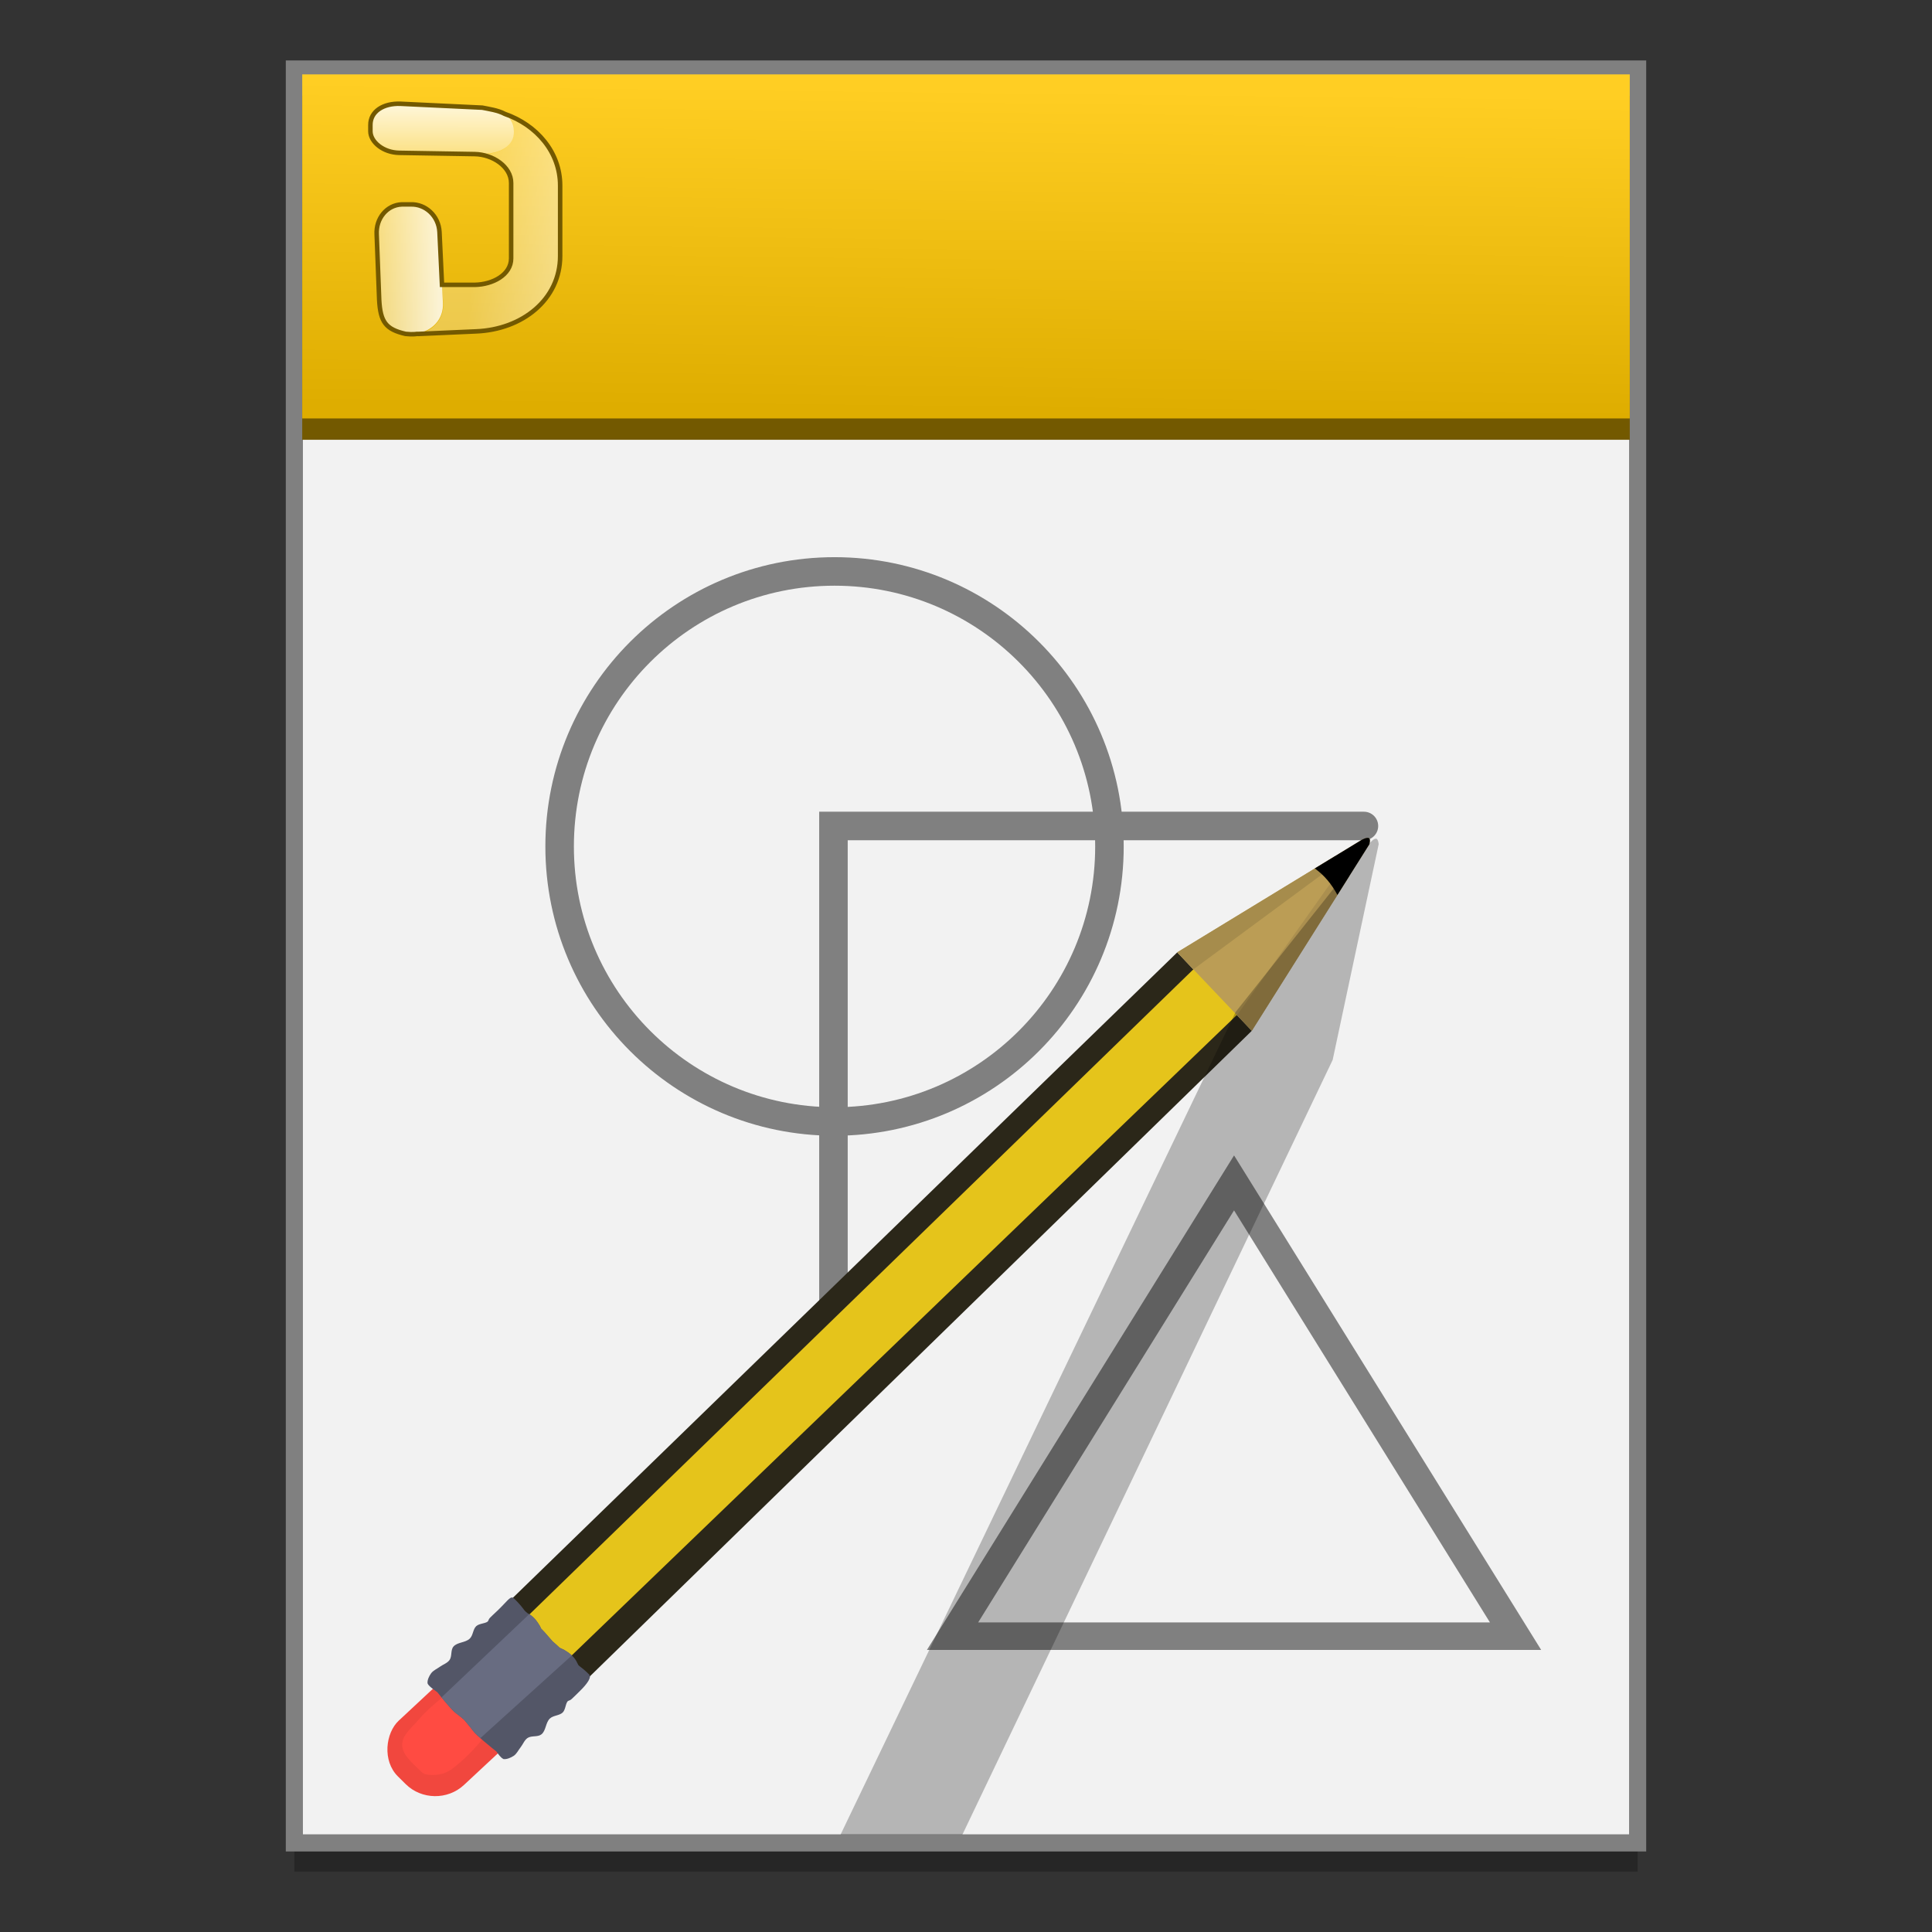 <?xml version="1.0" encoding="UTF-8" standalone="no"?>
<!-- Created with Inkscape (http://www.inkscape.org/) -->

<svg
   xmlns:osb="http://www.openswatchbook.org/uri/2009/osb"
   xmlns:dc="http://purl.org/dc/elements/1.1/"
   xmlns:cc="http://creativecommons.org/ns#"
   xmlns:rdf="http://www.w3.org/1999/02/22-rdf-syntax-ns#"
   xmlns:svg="http://www.w3.org/2000/svg"
   xmlns="http://www.w3.org/2000/svg"
   xmlns:xlink="http://www.w3.org/1999/xlink"
   xmlns:sodipodi="http://sodipodi.sourceforge.net/DTD/sodipodi-0.dtd"
   xmlns:inkscape="http://www.inkscape.org/namespaces/inkscape"
   width="128"
   height="128"
   viewBox="0 0 33.867 33.867"
   version="1.1"
   id="svg8"
   inkscape:version="0.92.2 5c3e80d, 2017-08-06"
   sodipodi:docname="application-table-template.svg">
  <rect x="0" y="0" width="33.867" height="33.867" fill="#333333" stroke="none"/>
  <defs
     id="defs2">
    <linearGradient
       osb:paint="solid"
       id="linearGradient6987">
      <stop
         id="stop6985"
         offset="0"
         style="stop-color:#77d2fb;stop-opacity:1;" />
    </linearGradient>
    <linearGradient
       inkscape:collect="always"
       xlink:href="#linearGradient3981"
       id="linearGradient9248"
       x1="6.153"
       y1="263.782"
       x2="6.086"
       y2="269.727"
       gradientUnits="userSpaceOnUse"
       gradientTransform="matrix(0.952,0,0,0.952,0.819,13.441)" />
    <linearGradient
       id="linearGradient4714">
      <stop
         style="stop-color:#ffffff;stop-opacity:0.824;"
         offset="0"
         id="stop4716" />
      <stop
         style="stop-color:#ffffff;stop-opacity:0.471;"
         offset="1"
         id="stop4718" />
    </linearGradient>
    <linearGradient
       id="linearGradient4778">
      <stop
         style="stop-color:#ffffff;stop-opacity:0.275;"
         offset="0"
         id="stop4780" />
      <stop
         id="stop4784"
         offset="0.5"
         style="stop-color:#ffffff;stop-opacity:0.275;" />
      <stop
         style="stop-color:#ffffff;stop-opacity:0.471;"
         offset="1"
         id="stop4782" />
    </linearGradient>
    <linearGradient
       inkscape:collect="always"
       xlink:href="#linearGradient4714"
       id="linearGradient4989"
       gradientUnits="userSpaceOnUse"
       gradientTransform="matrix(0.037,9.1605925e-4,-0.001,0.034,-46.034,264.779)"
       x1="53.15"
       y1="4.69"
       x2="53.799"
       y2="28.858" />
    <linearGradient
       inkscape:collect="always"
       xlink:href="#linearGradient4714"
       id="linearGradient4992"
       gradientUnits="userSpaceOnUse"
       gradientTransform="matrix(0.037,0,0,0.034,-46.034,264.779)"
       x1="52.278"
       y1="90.006"
       x2="23.595"
       y2="90.006" />
    <linearGradient
       inkscape:collect="always"
       xlink:href="#linearGradient4778"
       id="linearGradient4995"
       gradientUnits="userSpaceOnUse"
       gradientTransform="matrix(0.037,0,0,0.034,-46.034,264.779)"
       x1="35.776"
       y1="56.633"
       x2="108.438"
       y2="65.105" />
    <linearGradient
       id="linearGradient3981">
      <stop
         style="stop-color:#ffce23;stop-opacity:1;"
         offset="0"
         id="stop3983" />
      <stop
         style="stop-color:#dead00;stop-opacity:1;"
         offset="1"
         id="stop3985" />
    </linearGradient>
  </defs>
  <sodipodi:namedview
     id="base"
     pagecolor="#ffffff"
     bordercolor="#666666"
     borderopacity="1.0"
     inkscape:pageopacity="0.0"
     inkscape:pageshadow="2"
     inkscape:zoom="1.9547844"
     inkscape:cx="-116.36189"
     inkscape:cy="99.871287"
     inkscape:document-units="mm"
     inkscape:current-layer="layer1"
     showgrid="false"
     units="px"
     inkscape:window-width="1600"
     inkscape:window-height="798"
     inkscape:window-x="0"
     inkscape:window-y="0"
     inkscape:window-maximized="1"
     showguides="false" />
  <g
     inkscape:label="Layer 1"
     inkscape:groupmode="layer"
     id="layer1"
     transform="translate(0,-263.133)">
    <rect
       style="opacity:0.25;fill:#000000;fill-opacity:1;fill-rule:nonzero;stroke:none;stroke-width:0.3;stroke-linecap:round;stroke-miterlimit:4;stroke-dasharray:none;stroke-dashoffset:0;stroke-opacity:1"
       id="rect914"
       width="23.547"
       height="31.096"
       x="5.16"
       y="264.845" />
    <g
       transform="matrix(0.505,0,0,0.506,-251.503,2.936)"
       id="g2695"
       inkscape:label="Capa 1"
       inkscape:transform-center-x="5.4653607"
       inkscape:transform-center-y="-9.4924686"
       style="stroke-width:4.336">
      <g
         transform="translate(0.42,0.035)"
         inkscape:label="Capa 1"
         id="g2693"
         style="stroke-width:4.336" />
    </g>
    <g
       transform="matrix(0.505,0,0,0.506,-254.241,2.936)"
       id="g2699"
       inkscape:label="Capa 1"
       inkscape:transform-center-x="5.4653607"
       inkscape:transform-center-y="-9.4924686"
       style="stroke-width:4.336">
      <g
         transform="translate(0.42,0.035)"
         inkscape:label="Capa 1"
         id="g2697"
         style="stroke-width:4.336" />
    </g>
    <rect
       y="264.342"
       x="5.16"
       height="31.096"
       width="23.547"
       id="rect2701"
       style="opacity:1;fill:#f2f2f2;fill-opacity:1;fill-rule:nonzero;stroke:#808080;stroke-width:0.3;stroke-linecap:round;stroke-miterlimit:4;stroke-dasharray:none;stroke-dashoffset:0;stroke-opacity:1" />
    <path
       inkscape:connector-curvature="0"
       id="path1905"
       d="m 5.298,264.811 v 6.031 H 28.569 v -6.031 z"
       style="opacity:1;fill:#735900;fill-opacity:1;fill-rule:nonzero;stroke:none;stroke-width:0.3;stroke-linecap:round;stroke-miterlimit:4;stroke-dasharray:none;stroke-dashoffset:0;stroke-opacity:1" />
    <path
       style="opacity:1;fill:url(#linearGradient9248);fill-opacity:1.0;fill-rule:nonzero;stroke:none;stroke-width:0.3;stroke-linecap:round;stroke-miterlimit:4;stroke-dasharray:none;stroke-dashoffset:0;stroke-opacity:1"
       d="m 5.298,264.437 v 6.031 H 28.569 v -6.031 z"
       id="rect2774"
       inkscape:connector-curvature="0" />
    <g
       style="stroke-width:4.291"
       inkscape:transform-center-y="-9.4924686"
       inkscape:transform-center-x="5.4653607"
       inkscape:label="Capa 1"
       id="layer1-4-3-3"
       transform="matrix(0.51,0,0,0.511,-220.887,-3.408)">
      <g
         style="stroke-width:4.291"
         id="layer1-3-65-9-9"
         inkscape:label="Capa 1"
         transform="translate(0.42,0.035)" />
    </g>
    <g
       style="stroke-width:4.291"
       inkscape:transform-center-y="-9.4924686"
       inkscape:transform-center-x="5.4653607"
       inkscape:label="Capa 1"
       id="layer1-4-0"
       transform="matrix(0.51,0,0,0.511,-223.653,-3.408)">
      <g
         style="stroke-width:4.291"
         id="layer1-3-65-5"
         inkscape:label="Capa 1"
         transform="translate(0.42,0.035)" />
    </g>
    <g
       id="g3940"
       style="font-style:normal;font-variant:normal;font-weight:normal;font-stretch:normal;font-size:6.36px;line-height:125%;font-family:'Lucida Grande';-inkscape-font-specification:'Lucida Grande';letter-spacing:0px;word-spacing:0px;fill:#000000;fill-opacity:1;stroke:none;stroke-width:1.051"
       transform="matrix(0.224,0,0,0.224,-20.566,272.95)" />
    <g
       id="g3940-2"
       style="font-style:normal;font-variant:normal;font-weight:normal;font-stretch:normal;font-size:6.36px;line-height:125%;font-family:'Lucida Grande';-inkscape-font-specification:'Lucida Grande';letter-spacing:0px;word-spacing:0px;fill:#000000;fill-opacity:1;stroke:none;stroke-width:0.381"
       transform="matrix(0.618,0,0,0.618,-66.581,262.693)" />
    <g
       style="stroke-width:4.291"
       inkscape:transform-center-y="-9.4924686"
       inkscape:transform-center-x="5.4653607"
       inkscape:label="Capa 1"
       id="layer1-4-3-9"
       transform="matrix(0.51,0,0,0.511,-217.771,0.345)">
      <g
         style="stroke-width:4.291"
         id="layer1-3-65-9-97"
         inkscape:label="Capa 1"
         transform="translate(0.42,0.035)" />
    </g>
    <g
       style="stroke-width:4.291"
       inkscape:transform-center-y="-9.4924686"
       inkscape:transform-center-x="5.4653607"
       inkscape:label="Capa 1"
       id="layer1-4-03"
       transform="matrix(0.51,0,0,0.511,-220.537,0.345)">
      <g
         style="stroke-width:4.291"
         id="layer1-3-65-98"
         inkscape:label="Capa 1"
         transform="translate(0.42,0.035)" />
    </g>
    <g
       id="g3940-6"
       style="font-style:normal;font-variant:normal;font-weight:normal;font-stretch:normal;font-size:6.36px;line-height:125%;font-family:'Lucida Grande';-inkscape-font-specification:'Lucida Grande';letter-spacing:0px;word-spacing:0px;fill:#000000;fill-opacity:1;stroke:none;stroke-width:1.051"
       transform="matrix(0.224,0,0,0.224,-17.45,276.703)" />
    <g
       style="stroke-width:4.336"
       inkscape:transform-center-y="-9.4924686"
       inkscape:transform-center-x="5.4653607"
       inkscape:label="Capa 1"
       id="layer1-4-3-3-5"
       transform="matrix(0.505,0,0,0.506,-320.067,-0.551)">
      <g
         style="stroke-width:4.336"
         id="layer1-3-65-9-9-7"
         inkscape:label="Capa 1"
         transform="translate(0.42,0.035)" />
    </g>
    <g
       style="stroke-width:4.336"
       inkscape:transform-center-y="-9.4924686"
       inkscape:transform-center-x="5.4653607"
       inkscape:label="Capa 1"
       id="layer1-4-0-6"
       transform="matrix(0.505,0,0,0.506,-322.805,-0.551)">
      <g
         style="stroke-width:4.336"
         id="layer1-3-65-5-2"
         inkscape:label="Capa 1"
         transform="translate(0.42,0.035)" />
    </g>
    <g
       style="stroke-width:4.284"
       inkscape:transform-center-y="-9.4924686"
       inkscape:transform-center-x="5.4653607"
       inkscape:label="Capa 1"
       id="layer1-4-3"
       transform="matrix(0.511,0,0,0.512,-263.872,-0.148)">
      <g
         style="stroke-width:4.284"
         id="layer1-3-65-9"
         inkscape:label="Capa 1"
         transform="translate(0.42,0.035)" />
    </g>
    <g
       style="stroke-width:4.284"
       inkscape:transform-center-y="-9.4924686"
       inkscape:transform-center-x="5.4653607"
       inkscape:label="Capa 1"
       id="layer1-4"
       transform="matrix(0.511,0,0,0.512,-266.643,-0.148)">
      <g
         style="stroke-width:4.284"
         id="layer1-3-65"
         inkscape:label="Capa 1"
         transform="translate(0.42,0.035)" />
    </g>
    <g
       id="g3940-3"
       style="font-style:normal;font-variant:normal;font-weight:normal;font-stretch:normal;font-size:6.36px;line-height:125%;font-family:'Lucida Grande';-inkscape-font-specification:'Lucida Grande';letter-spacing:0px;word-spacing:0px;fill:#000000;fill-opacity:1;stroke:none;stroke-width:1.049"
       transform="matrix(0.225,0,0,0.225,-63.215,276.673)" />
    <g
       style="stroke-width:4.328"
       inkscape:transform-center-y="-9.4924686"
       inkscape:transform-center-x="5.4653607"
       inkscape:label="Capa 1"
       id="layer1-4-3-3-9"
       transform="matrix(0.506,0,0,0.507,-366.341,-1.045)">
      <g
         style="stroke-width:4.328"
         id="layer1-3-65-9-9-9"
         inkscape:label="Capa 1"
         transform="translate(0.42,0.035)" />
    </g>
    <g
       style="stroke-width:4.328"
       inkscape:transform-center-y="-9.4924686"
       inkscape:transform-center-x="5.4653607"
       inkscape:label="Capa 1"
       id="layer1-4-0-7"
       transform="matrix(0.506,0,0,0.507,-369.083,-1.045)">
      <g
         style="stroke-width:4.328"
         id="layer1-3-65-5-0"
         inkscape:label="Capa 1"
         transform="translate(0.42,0.035)" />
    </g>
    <g
       id="g1556"
       transform="translate(51.793)">
      <path
         inkscape:connector-curvature="0"
         id="rect3060"
         d="m -43.053,265.084 c 0.154,0.068 0.259,0.184 0.264,0.353 0.009,0.262 -0.25,0.4 -0.551,0.397 h -0.132 c 0.316,0.005 0.639,0.219 0.639,0.507 v 1.322 c 1.02e-4,0.287 -0.323,0.458 -0.639,0.463 h -0.573 l 0.022,0.33 c 0.013,0.269 -0.179,0.471 -0.418,0.529 l 0.991,-0.044 c 0.814,-0.032 1.476,-0.56 1.476,-1.322 v -1.234 c 0,-0.629 -0.464,-1.137 -1.079,-1.3 z"
         clip-path="none"
         style="fill:url(#linearGradient4995);fill-opacity:1;stroke:none;stroke-width:0.265" />
      <path
         sodipodi:nodetypes="ssssccsss"
         inkscape:connector-curvature="0"
         id="rect3011"
         d="m -44.751,266.719 0.167,-0.007 c 0.261,-0.01 0.482,0.209 0.495,0.493 l 0.06,1.241 c 0.014,0.284 -0.188,0.486 -0.446,0.531 0,0 -0.075,0.015 -0.208,0.002 -0.35,-0.08 -0.43,-0.217 -0.451,-0.6 l -0.062,-1.129 c -0.016,-0.283 0.185,-0.52 0.446,-0.531 z"
         style="fill:url(#linearGradient4992);fill-opacity:1;stroke:none;stroke-width:0.265" />
      <path
         sodipodi:nodetypes="sssssssss"
         inkscape:connector-curvature="0"
         id="rect3032"
         d="m -44.771,264.952 1.437,0.058 c 0.301,0.012 0.54,0.16 0.548,0.42 l 2.33e-4,0.007 c 0.009,0.262 -0.256,0.396 -0.557,0.392 l -1.446,-0.017 c -0.281,-0.003 -0.517,-0.2 -0.52,-0.386 l -0.001,-0.095 c -0.004,-0.242 0.238,-0.392 0.539,-0.38 z"
         style="fill:url(#linearGradient4989);fill-opacity:1;stroke:none;stroke-width:0.265" />
      <path
         sodipodi:nodetypes="ccccccccccccccccccssccc"
         id="path4835"
         d="m -44.771,264.952 c -0.301,-0.012 -0.532,0.133 -0.529,0.375 v 0.11 c 0.003,0.185 0.225,0.371 0.507,0.375 l 1.321,0.022 c 0.316,0.005 0.639,0.219 0.639,0.507 v 1.322 c 1.01e-4,0.287 -0.323,0.458 -0.639,0.463 h -0.573 l -0.044,-0.925 c -0.014,-0.284 -0.246,-0.495 -0.507,-0.485 h -0.154 c -0.261,0.01 -0.456,0.245 -0.44,0.529 l 0.044,1.146 c 0.021,0.383 0.113,0.515 0.463,0.595 0.133,0.014 0.198,0 0.198,0 0.013,-0.002 0.031,0.003 0.044,0 l 0.991,-0.044 c 0.814,-0.032 1.476,-0.56 1.476,-1.322 v -1.234 c 0,-0.588 -0.413,-1.062 -0.969,-1.256 -0.124,-0.066 -0.28,-0.086 -0.396,-0.11 z"
         clip-path="none"
         style="opacity:1;fill:none;stroke:#735900;stroke-width:0.079;stroke-miterlimit:4;stroke-dasharray:none;stroke-opacity:1"
         inkscape:connector-curvature="0" />
    </g>
    <g
       id="g3940-0"
       style="font-style:normal;font-variant:normal;font-weight:normal;font-stretch:normal;font-size:6.36px;line-height:125%;font-family:'Lucida Grande';-inkscape-font-specification:'Lucida Grande';letter-spacing:0px;word-spacing:0px;fill:#000000;fill-opacity:1;stroke:none;stroke-width:0.413"
       transform="matrix(0.572,0,0,0.572,-8.568,266.974)" />
    <g
       style="stroke-width:4.284"
       inkscape:transform-center-y="-9.4924686"
       inkscape:transform-center-x="5.4653607"
       inkscape:label="Capa 1"
       id="layer1-4-3-23"
       transform="matrix(0.511,0,0,0.512,-295.765,-0.148)">
      <g
         style="stroke-width:4.284"
         id="layer1-3-65-9-6"
         inkscape:label="Capa 1"
         transform="translate(0.42,0.035)" />
    </g>
    <g
       style="stroke-width:4.284"
       inkscape:transform-center-y="-9.4924686"
       inkscape:transform-center-x="5.4653607"
       inkscape:label="Capa 1"
       id="layer1-4-55"
       transform="matrix(0.511,0,0,0.512,-298.535,-0.148)">
      <g
         style="stroke-width:4.284"
         id="layer1-3-65-8"
         inkscape:label="Capa 1"
         transform="translate(0.42,0.035)" />
    </g>
    <g
       id="g3940-1"
       style="font-style:normal;font-variant:normal;font-weight:normal;font-stretch:normal;font-size:6.36px;line-height:125%;font-family:'Lucida Grande';-inkscape-font-specification:'Lucida Grande';letter-spacing:0px;word-spacing:0px;fill:#000000;fill-opacity:1;stroke:none;stroke-width:1.049"
       transform="matrix(0.225,0,0,0.225,-95.107,276.673)" />
    <g
       id="g3940-2-9"
       style="font-style:normal;font-variant:normal;font-weight:normal;font-stretch:normal;font-size:6.36px;line-height:125%;font-family:'Lucida Grande';-inkscape-font-specification:'Lucida Grande';letter-spacing:0px;word-spacing:0px;fill:#000000;fill-opacity:1;stroke:none;stroke-width:0.381"
       transform="matrix(0.619,0,0,0.619,-141.199,266.399)" />
    <g
       style="stroke-width:4.084"
       inkscape:transform-center-y="-9.4924686"
       inkscape:transform-center-x="5.4653607"
       inkscape:label="Capa 1"
       id="layer1-4-3-3-4"
       transform="matrix(0.536,0,0,0.537,-276.431,-13.785)">
      <g
         style="stroke-width:4.084"
         id="layer1-3-65-9-90"
         inkscape:label="Capa 1"
         transform="translate(0.42,0.035)" />
    </g>
    <g
       style="stroke-width:4.084"
       inkscape:transform-center-y="-9.4924686"
       inkscape:transform-center-x="5.4653607"
       inkscape:label="Capa 1"
       id="layer1-4-5"
       transform="matrix(0.536,0,0,0.537,-276.431,-13.76)">
      <g
         style="stroke-width:4.084"
         id="layer1-3-65-22"
         inkscape:label="Capa 1"
         transform="translate(0.42,0.035)" />
    </g>
    <g
       style="stroke-width:4.084"
       inkscape:transform-center-y="-9.4924686"
       inkscape:transform-center-x="5.4653607"
       inkscape:label="Capa 1"
       id="layer1-4-3-2"
       transform="matrix(0.511,0,0,0.512,-310.818,5.616)">
      <g
         style="stroke-width:4.084"
         id="layer1-3-65-9-9-7-9"
         inkscape:label="Capa 1"
         transform="translate(0.42,0.035)" />
    </g>
    <g
       style="stroke-width:4.084"
       inkscape:transform-center-y="-9.4924686"
       inkscape:transform-center-x="5.4653607"
       inkscape:label="Capa 1"
       id="layer1-4-1"
       transform="matrix(0.511,0,0,0.512,-310.818,5.64)">
      <g
         style="stroke-width:4.084"
         id="layer1-3-65-2"
         inkscape:label="Capa 1"
         transform="translate(0.42,0.035)" />
    </g>
    <g
       id="g3940-9"
       style="font-style:normal;font-variant:normal;font-weight:normal;font-stretch:normal;font-size:6.36px;line-height:125%;font-family:'Lucida Grande';-inkscape-font-specification:'Lucida Grande';letter-spacing:0px;word-spacing:0px;fill:#000000;fill-opacity:1;stroke:none;stroke-width:0.364"
       transform="matrix(0.647,0,0,0.647,-110.761,266.762)" />
    <g
       style="stroke-width:4.084"
       inkscape:transform-center-y="-9.4924686"
       inkscape:transform-center-x="5.4653607"
       inkscape:label="Capa 1"
       id="layer1-4-3-39"
       transform="matrix(0.536,0,0,0.537,-287.095,-13.785)">
      <g
         style="stroke-width:4.084"
         id="layer1-3-65-9-0"
         inkscape:label="Capa 1"
         transform="translate(0.42,0.035)" />
    </g>
    <g
       style="stroke-width:4.084"
       inkscape:transform-center-y="-9.4924686"
       inkscape:transform-center-x="5.4653607"
       inkscape:label="Capa 1"
       id="layer1-4-52"
       transform="matrix(0.536,0,0,0.537,-290.001,-13.785)">
      <g
         style="stroke-width:4.084"
         id="layer1-3-65-27"
         inkscape:label="Capa 1"
         transform="translate(0.42,0.035)" />
    </g>
    <g
       id="g3940-37"
       style="font-style:normal;font-variant:normal;font-weight:normal;font-stretch:normal;font-size:6.36px;line-height:125%;font-family:'Lucida Grande';-inkscape-font-specification:'Lucida Grande';letter-spacing:0px;word-spacing:0px;fill:#000000;fill-opacity:1;stroke:none"
       transform="matrix(0.236,0,0,0.236,-76.596,276.504)" />
    <g
       style="stroke-width:4.084"
       inkscape:transform-center-y="-9.4924686"
       inkscape:transform-center-x="5.4653607"
       inkscape:label="Capa 1"
       id="layer1-4-3-9-9"
       transform="matrix(0.536,0,0,0.537,-291.073,-60.698)">
      <g
         style="stroke-width:4.084"
         id="layer1-3-65-9-7"
         inkscape:label="Capa 1"
         transform="translate(0.42,0.035)" />
    </g>
    <g
       style="stroke-width:4.084"
       inkscape:transform-center-y="-9.4924686"
       inkscape:transform-center-x="5.4653607"
       inkscape:label="Capa 1"
       id="layer1-4-03-0"
       transform="matrix(0.536,0,0,0.537,-293.979,-60.698)">
      <g
         style="stroke-width:4.084"
         id="layer1-3-65-98-2"
         inkscape:label="Capa 1"
         transform="translate(0.42,0.035)" />
    </g>
    <g
       id="g3940-6-3"
       style="font-style:normal;font-variant:normal;font-weight:normal;font-stretch:normal;font-size:6.36px;line-height:125%;font-family:'Lucida Grande';-inkscape-font-specification:'Lucida Grande';letter-spacing:0px;word-spacing:0px;fill:#000000;fill-opacity:1;stroke:none"
       transform="matrix(0.236,0,0,0.236,-80.574,229.591)" />
    <g
       style="stroke-width:4.127"
       inkscape:transform-center-y="-9.4924686"
       inkscape:transform-center-x="5.4653607"
       inkscape:label="Capa 1"
       id="layer1-4-3-3-99"
       transform="matrix(0.531,0,0,0.532,-398.567,-61.638)">
      <g
         style="stroke-width:4.127"
         id="layer1-3-65-9-9-70"
         inkscape:label="Capa 1"
         transform="translate(0.42,0.035)" />
    </g>
    <g
       style="stroke-width:4.127"
       inkscape:transform-center-y="-9.4924686"
       inkscape:transform-center-x="5.4653607"
       inkscape:label="Capa 1"
       id="layer1-4-0-3"
       transform="matrix(0.531,0,0,0.532,-401.443,-61.638)">
      <g
         style="stroke-width:4.127"
         id="layer1-3-65-5-9"
         inkscape:label="Capa 1"
         transform="translate(0.42,0.035)" />
    </g>
    <g
       id="g3940-7"
       style="font-style:normal;font-variant:normal;font-weight:normal;font-stretch:normal;font-size:6.36px;line-height:125%;font-family:'Lucida Grande';-inkscape-font-specification:'Lucida Grande';letter-spacing:0px;word-spacing:0px;fill:#000000;fill-opacity:1;stroke:none;stroke-width:0.358"
       transform="matrix(0.659,0,0,0.659,-81.736,265.366)" />
    <g
       id="g1572"
       transform="translate(51.974)">
      <path
         inkscape:connector-curvature="0"
         id="path1365"
         d="m -37.364,287.361 v -9.749 h 9.299"
         style="fill:none;stroke:#808080;stroke-width:0.5;stroke-linecap:round;stroke-linejoin:miter;stroke-miterlimit:4;stroke-dasharray:none;stroke-opacity:1" />
      <rect
         transform="matrix(-0.711,-0.703,0.732,-0.682,0,0)"
         ry="0.707"
         y="-240.983"
         x="-185.711"
         height="3.315"
         width="1.606"
         id="rect887"
         style="opacity:1;fill:#f1473e;fill-opacity:1;stroke:#800000;stroke-width:0;stroke-miterlimit:4;stroke-dasharray:none;stroke-opacity:1"
         rx="0.707" />
      <path
         sodipodi:nodetypes="assaaaaaaa"
         inkscape:connector-curvature="0"
         id="rect888"
         d="m -44.512,294.236 c 0.148,0.031 0.325,0.005 0.447,-0.084 0.21,-0.153 0.417,-0.363 0.575,-0.569 0.142,-0.185 0.186,-0.475 0.096,-0.688 -0.068,-0.16 -0.246,-0.315 -0.423,-0.314 -0.161,6.3e-4 -0.26,0.186 -0.382,0.289 -0.152,0.127 -0.307,0.254 -0.434,0.405 -0.114,0.136 -0.293,0.268 -0.291,0.444 0.002,0.179 0.179,0.317 0.307,0.445 0.03,0.03 0.064,0.064 0.107,0.073 z"
         style="opacity:1;fill:#ff4b42;fill-opacity:1;stroke:#800000;stroke-width:0;stroke-miterlimit:4;stroke-dasharray:none;stroke-opacity:1" />
      <path
         style="opacity:1;fill:#2b2719;fill-opacity:1;stroke:#800000;stroke-width:0;stroke-linecap:butt;stroke-linejoin:miter;stroke-miterlimit:4;stroke-dasharray:none;stroke-opacity:1"
         d="m -30.03,281.202 -11.92,11.625 -1.205,-1.519 11.818,-11.481 z"
         id="path851"
         inkscape:connector-curvature="0"
         sodipodi:nodetypes="ccccc" />
      <path
         sodipodi:nodetypes="ccccc"
         inkscape:connector-curvature="0"
         id="path849"
         d="m -30.1,280.74 -12.24,11.785 -0.679,-0.776 12.208,-11.861 z"
         style="opacity:1;fill:#e5c41b;fill-opacity:1;stroke:#800000;stroke-width:0;stroke-linecap:butt;stroke-linejoin:miter;stroke-miterlimit:4;stroke-dasharray:none;stroke-opacity:1" />
      <path
         sodipodi:nodetypes="ccccac"
         inkscape:connector-curvature="0"
         id="path845"
         d="m -27.969,277.931 -2.062,3.271 -1.307,-1.375 3.237,-1.973 c 0,0 0.092,-0.052 0.126,-0.026 0.028,0.021 0.005,0.104 0.005,0.104 z"
         style="opacity:1;fill:#bb9d55;fill-opacity:1;stroke:#800000;stroke-width:0;stroke-linecap:butt;stroke-linejoin:miter;stroke-miterlimit:4;stroke-dasharray:none;stroke-opacity:1" />
      <path
         inkscape:connector-curvature="0"
         id="path2869"
         d="m -31.054,280.125 2.53,-1.868 -0.051,-0.114 -2.763,1.684 z"
         style="opacity:1;fill:#a68c4c;fill-opacity:1;stroke:#800000;stroke-width:0;stroke-linecap:butt;stroke-linejoin:miter;stroke-miterlimit:4;stroke-dasharray:none;stroke-opacity:1" />
      <path
         inkscape:connector-curvature="0"
         id="path2860"
         d="m -30.03,281.202 1.71,-2.713 -0.202,-0.055 -1.768,2.494 z"
         style="opacity:1;fill:#ab8f4f;fill-opacity:1;stroke:#800000;stroke-width:0;stroke-linecap:butt;stroke-linejoin:miter;stroke-miterlimit:4;stroke-dasharray:none;stroke-opacity:1" />
      <path
         inkscape:connector-curvature="0"
         id="path876"
         d="m -28.53,278.821 0.561,-0.89 c 0,0 0.023,-0.083 -0.005,-0.104 -0.034,-0.026 -0.126,0.026 -0.126,0.026 l -0.826,0.503 0.049,0.038 c 0.179,0.14 0.291,0.321 0.347,0.427 z"
         style="opacity:1;fill:#000000;stroke:#800000;stroke-width:0;stroke-linecap:butt;stroke-linejoin:miter;stroke-miterlimit:4;stroke-dasharray:none;stroke-opacity:1" />
      <path
         sodipodi:nodetypes="cccccccccsccccccccccccccccsscssscsccccccc"
         inkscape:connector-curvature="0"
         id="path2846"
         d="m -43.154,293.966 c 0.004,0.002 0.007,0.003 0.01,0.003 0.053,0.006 0.124,-0.023 0.175,-0.057 0.053,-0.036 0.081,-0.099 0.121,-0.15 0.042,-0.053 0.066,-0.125 0.122,-0.163 0.069,-0.046 0.177,-0.012 0.242,-0.063 0.083,-0.065 0.072,-0.205 0.149,-0.278 0.06,-0.057 0.167,-0.049 0.226,-0.107 0.054,-0.053 0.05,-0.186 0.1,-0.204 0.05,-0.018 0.039,-0.014 0.192,-0.163 0.153,-0.149 0.21,-0.25 0.174,-0.293 -3.39e-4,-4.3e-4 -9.53e-4,-7.7e-4 -0.001,-9.5e-4 3.8e-5,-1.3e-4 5.87e-4,-0.002 5.87e-4,-0.002 0,0 -0.082,-0.082 -0.156,-0.136 -0.015,-0.011 -0.026,-0.021 -0.036,-0.031 -0.005,-0.01 -0.01,-0.018 -0.015,-0.029 -0.059,-0.14 -0.185,-0.206 -0.235,-0.238 -0.025,-0.015 -0.045,-0.018 -0.081,-0.04 -0.03,-0.029 -0.067,-0.063 -0.121,-0.109 -0.017,-0.018 -0.035,-0.039 -0.055,-0.063 -0.069,-0.082 -0.112,-0.127 -0.148,-0.163 -0.006,-0.015 -0.011,-0.028 -0.019,-0.042 -0.03,-0.047 -0.09,-0.162 -0.218,-0.226 -0.024,-0.019 -0.044,-0.035 -0.069,-0.07 -0.053,-0.074 -0.135,-0.156 -0.135,-0.156 0,0 -0.044,-0.048 -0.053,-0.044 -0.046,-0.029 -0.112,0.075 -0.261,0.218 -0.155,0.147 -0.15,0.136 -0.17,0.185 -0.02,0.049 -0.154,0.042 -0.21,0.094 -0.06,0.057 -0.054,0.162 -0.114,0.219 -0.076,0.074 -0.218,0.06 -0.286,0.14 -0.053,0.063 -0.021,0.17 -0.069,0.236 -0.04,0.055 -0.113,0.077 -0.168,0.117 -0.052,0.038 -0.117,0.064 -0.155,0.116 -0.036,0.049 -0.067,0.118 -0.062,0.17 0.004,0.045 0.124,0.125 0.171,0.16 0.083,0.104 0.264,0.328 0.332,0.373 0.026,0.018 0.077,0.059 0.133,0.106 0.069,0.081 0.135,0.16 0.159,0.195 0.052,0.079 0.35,0.316 0.411,0.365 0.036,0.051 0.084,0.114 0.119,0.129 z"
         style="fill:#535667;fill-opacity:1;stroke:#800000;stroke-width:0;stroke-linecap:butt;stroke-linejoin:miter;stroke-miterlimit:4;stroke-dasharray:none;stroke-opacity:1" />
      <path
         inkscape:connector-curvature="0"
         id="path2853"
         d="m -43.554,293.602 1.604,-1.45 c -0.052,-0.049 -0.106,-0.079 -0.135,-0.097 -0.025,-0.015 -0.045,-0.018 -0.081,-0.04 -0.03,-0.029 -0.067,-0.063 -0.121,-0.109 -0.017,-0.018 -0.035,-0.039 -0.055,-0.063 -0.069,-0.082 -0.112,-0.127 -0.148,-0.163 -0.006,-0.015 -0.011,-0.028 -0.019,-0.042 -0.027,-0.043 -0.081,-0.143 -0.188,-0.209 l -1.537,1.458 c 0.09,0.11 0.206,0.247 0.258,0.281 0.026,0.018 0.077,0.059 0.133,0.106 0.069,0.081 0.135,0.16 0.159,0.195 0.019,0.028 0.071,0.077 0.13,0.13 z"
         style="fill:#686c81;fill-opacity:1;stroke:#800000;stroke-width:0;stroke-linecap:butt;stroke-linejoin:miter;stroke-miterlimit:4;stroke-dasharray:none;stroke-opacity:1" />
      <ellipse
         ry="4.821"
         rx="4.819"
         cy="277.971"
         cx="-37.345"
         id="path1357"
         style="opacity:1;fill:none;fill-opacity:1;fill-rule:nonzero;stroke:#808080;stroke-width:0.5;stroke-miterlimit:4;stroke-dasharray:none;stroke-opacity:1" />
      <path
         transform="matrix(0.953,0,0,0.886,-17.619,32.171)"
         inkscape:transform-center-y="-1.3889681"
         d="m -8.172,293.051 -5.178,-1e-5 -5.178,1e-5 2.589,-4.484 2.589,-4.484 2.589,4.484 z"
         inkscape:randomized="0"
         inkscape:rounded="0"
         inkscape:flatsided="false"
         sodipodi:arg2="1.5707963"
         sodipodi:arg1="0.52359878"
         sodipodi:r2="2.9895296"
         sodipodi:r1="5.9790602"
         sodipodi:cy="290.06161"
         sodipodi:cx="-13.350354"
         sodipodi:sides="3"
         id="path1359"
         style="opacity:1;fill:none;fill-opacity:1;fill-rule:nonzero;stroke:#808080;stroke-width:0.544;stroke-miterlimit:4;stroke-dasharray:none;stroke-opacity:1"
         sodipodi:type="star" />
      <path
         inkscape:connector-curvature="0"
         id="path1556"
         d="m -27.847,277.836 c -0.041,-0.012 -0.109,0.068 -0.109,0.068 l -0.345,0.435 -0.245,0.308 -0.011,0.014 -1.757,2.212 -6.926,14.421 h 2.136 l 6.491,-13.581 0.669,-3.136 0.138,-0.646 c 0,0 -0.007,-0.085 -0.041,-0.096 z"
         style="opacity:0.25;fill:#000000;fill-opacity:1;stroke:#800000;stroke-width:0;stroke-miterlimit:4;stroke-dasharray:none;stroke-opacity:1" />
    </g>
    <g
       id="g3940-3-8"
       style="font-style:normal;font-variant:normal;font-weight:normal;font-stretch:normal;font-size:6.36px;line-height:125%;font-family:'Lucida Grande';-inkscape-font-specification:'Lucida Grande';letter-spacing:0px;word-spacing:0px;fill:#000000;fill-opacity:1;stroke:none;stroke-width:0.347"
       transform="matrix(0.679,0,0,0.679,-103.944,267.08)" />
  </g>
</svg>
